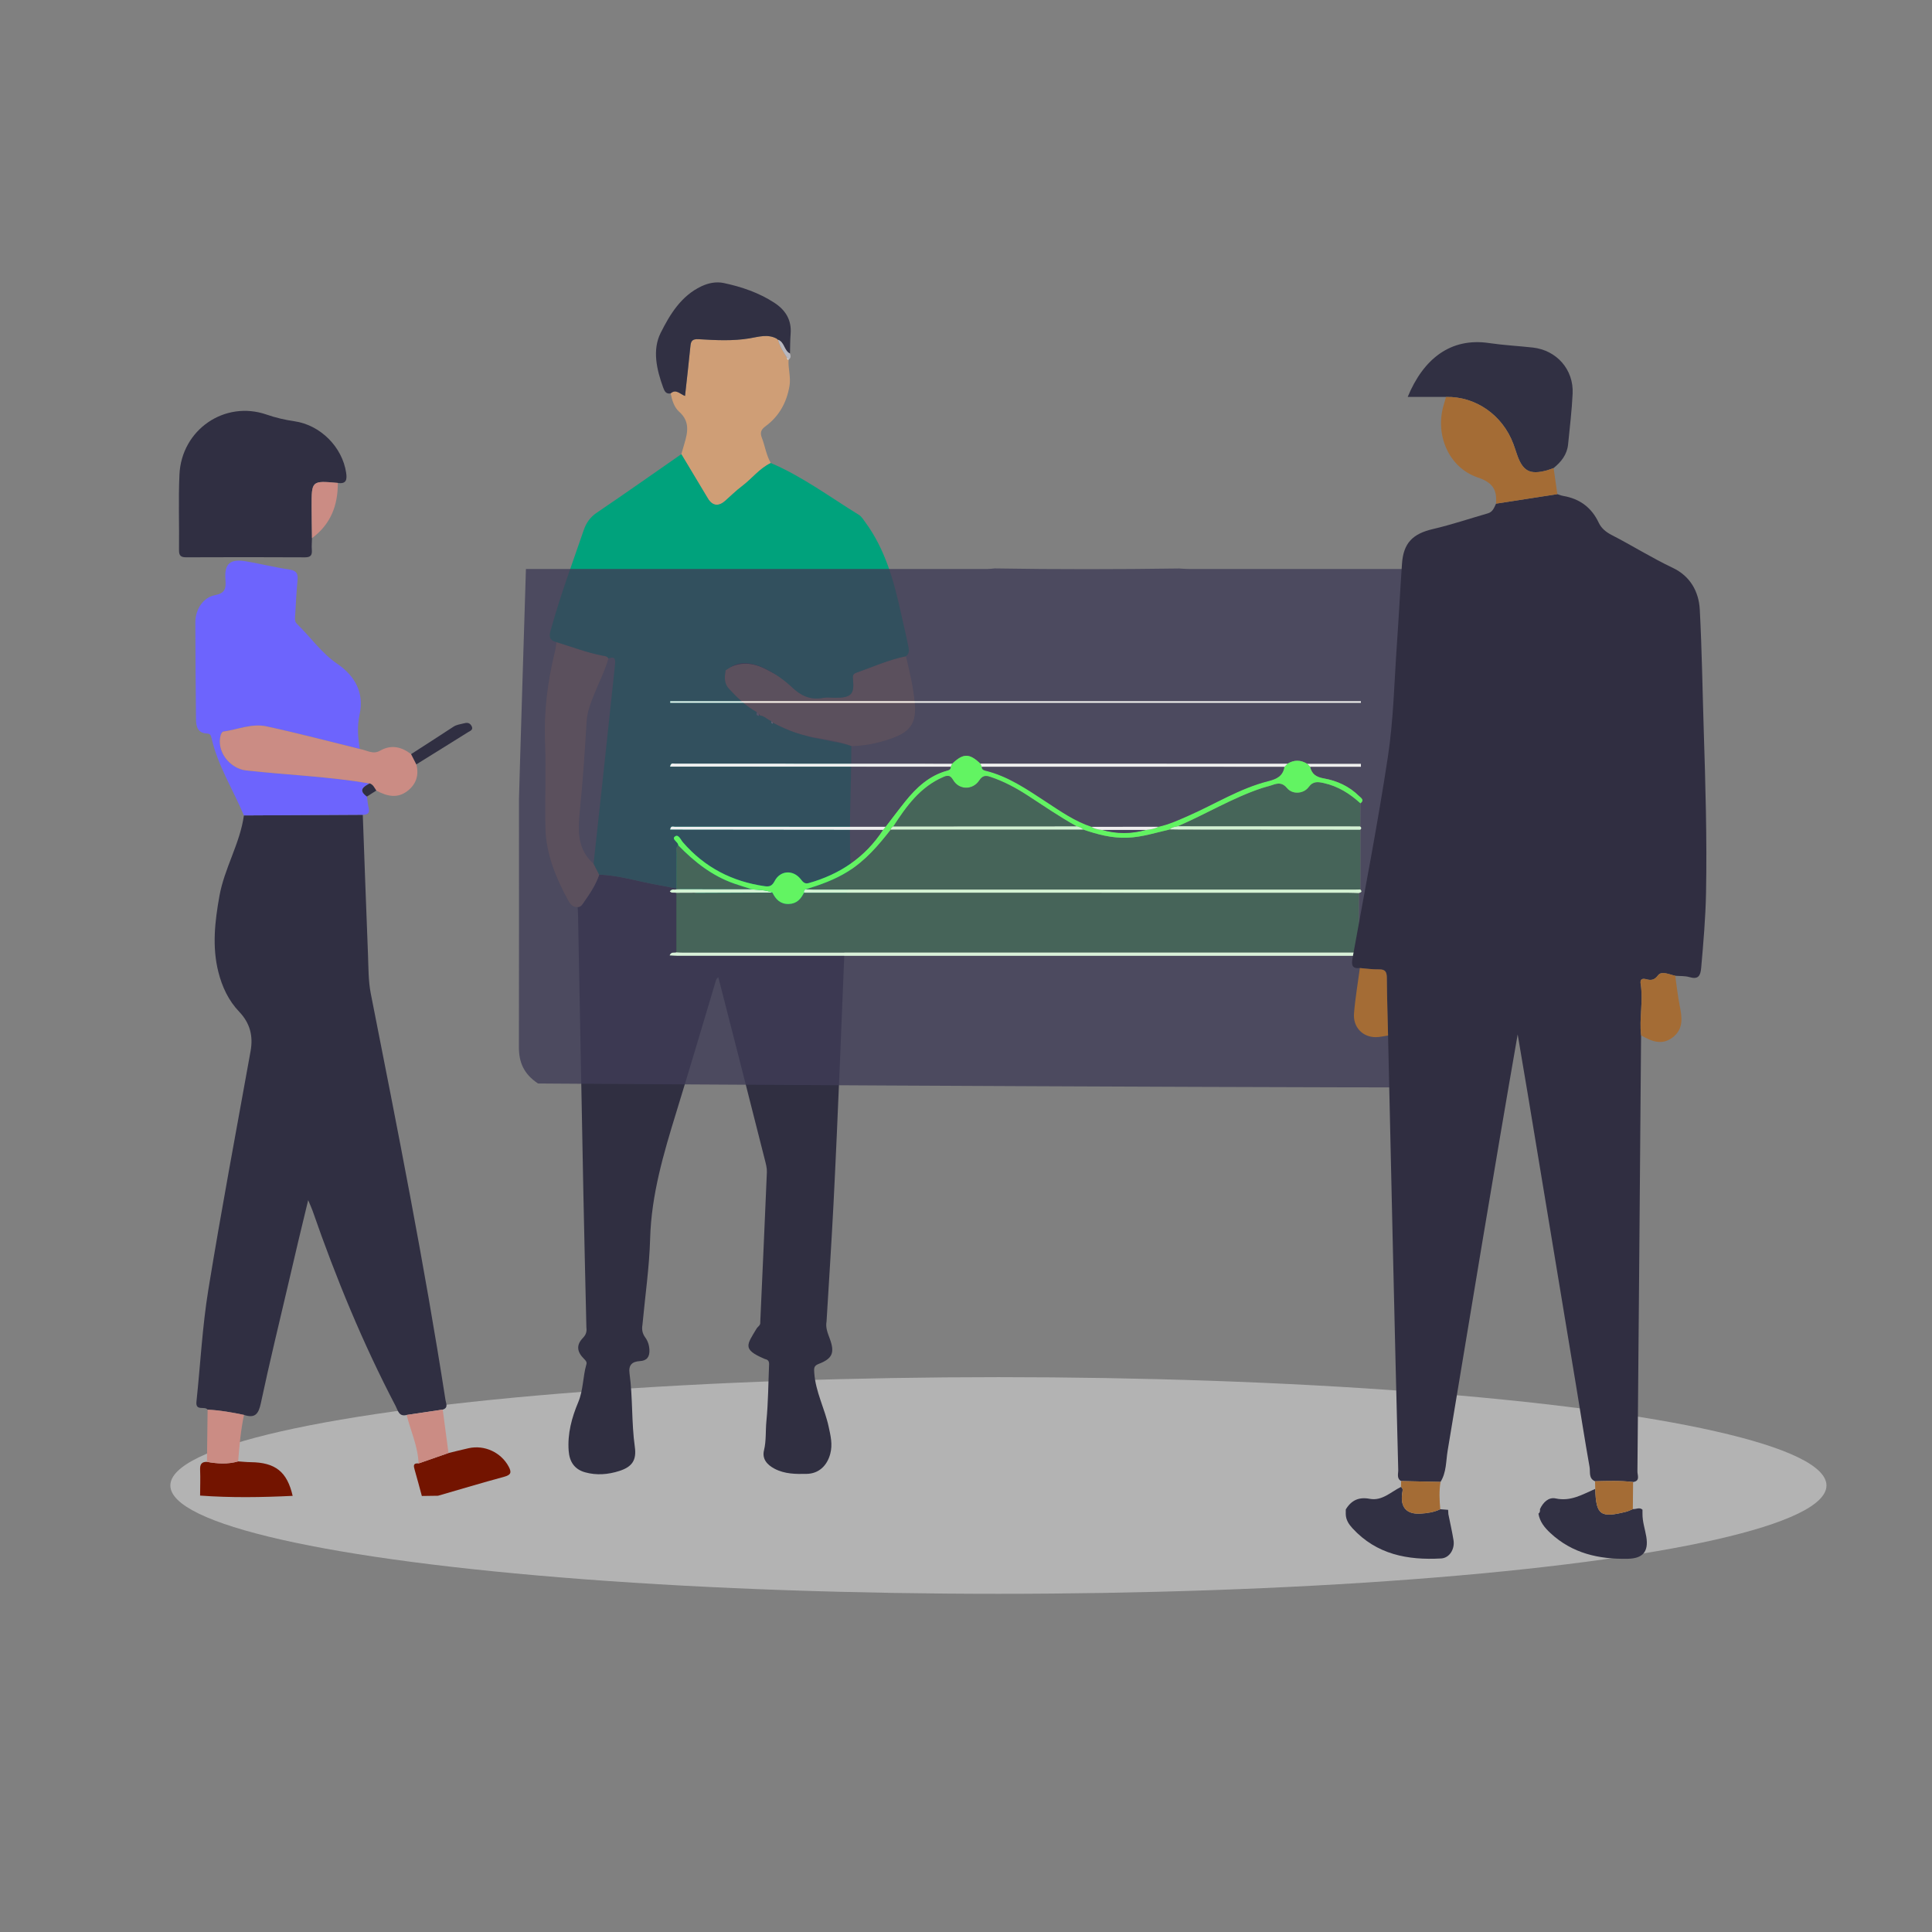 <?xml version="1.0" encoding="utf-8"?>
<!-- Generator: Adobe Illustrator 16.0.0, SVG Export Plug-In . SVG Version: 6.00 Build 0)  -->
<!DOCTYPE svg PUBLIC "-//W3C//DTD SVG 1.1//EN" "http://www.w3.org/Graphics/SVG/1.1/DTD/svg11.dtd">
<svg version="1.1" id="Layer_1" xmlns="http://www.w3.org/2000/svg" xmlns:xlink="http://www.w3.org/1999/xlink" x="0px" y="0px"
	 width="1080px" height="1080px" viewBox="0 0 1080 1080" enable-background="new 0 0 1080 1080" xml:space="preserve">
<rect x="0" y="0" width="1080" height="1080" fill="#808080" stroke="none"/>
<ellipse fill-rule="evenodd" clip-rule="evenodd" fill="#B3B3B3" cx="558.117" cy="830.391" rx="462.888" ry="60.556"/>
<g>
	<path fill-rule="evenodd" clip-rule="evenodd" fill="#302F41" d="M359.133,740.57c-0.442,2.553-0.084,4.805,1.538,7.034
		c1.439,1.979,2.235,4.31,2.359,6.959c0.186,3.96-1.442,6.076-5.265,6.298c-4.519,0.262-6.497,2.24-5.854,6.919
		c1.872,13.612,1.041,27.424,2.961,41.044c1.042,7.388-1.477,11.161-8.688,13.463c-6.287,2.006-12.702,2.533-19.086,0.752
		c-6.004-1.674-8.767-5.933-9.217-12.078c-0.7-9.562,1.737-18.518,5.341-27.08c2.899-6.892,2.557-14.283,4.581-21.249
		c0.355-1.224-0.355-2.059-1.279-2.969c-4.088-4.03-4.493-7.816-0.621-11.814c1.952-2.016,2.16-3.877,1.881-6.223
		c-0.565-24.954-1.188-49.908-1.682-74.864c-1.023-51.746-1.976-103.493-2.966-155.24c-0.028-1.496-0.15-2.988-0.229-4.484
		c2.007-0.028,2.707-1.654,3.645-2.986c3.337-4.738,6.524-9.56,8.399-15.11c11.004,0.318,21.471,3.731,32.203,5.614
		c21.641,3.796,42.634,10.65,64.705,12.641c14.896,1.344,28.641-0.416,41.476-8.191c-1.271,31.734-2.494,63.47-3.83,95.2
		c-1.106,26.252-2.225,52.505-3.567,78.746c-1.123,21.92-2.581,43.822-3.891,65.733c-0.646,3.442,0.626,6.468,1.792,9.618
		c2.921,7.889,1.504,11.188-6.25,14.156c-2.802,1.072-2.568,2.649-2.408,5.003c0.72,10.591,5.87,19.958,8.054,30.118
		c1.064,4.95,2.293,9.827,0.875,15.144c-1.764,6.606-6.383,11.049-13.182,11.182c-6.152,0.121-12.22,0.127-17.952-2.888
		c-4.335-2.281-7.038-5.586-5.893-10.303c1.317-5.427,0.809-10.89,1.34-16.305c1.033-10.537,1.052-21.175,1.505-31.77
		c0.067-1.553-0.526-2.545-2.107-2.868c-0.32-0.064-0.617-0.244-0.923-0.376c-12.06-5.199-9.292-7.738-3.991-16.66
		c0.712-1.197,2.32-1.862,2.079-3.638c1.255-27.961,2.546-55.923,3.706-83.888c0.094-2.264-0.562-4.601-1.126-6.839
		c-4.873-19.346-9.794-38.677-14.723-58.008c-3.731-14.637-7.491-29.266-11.284-44.074c-1.366,0.936-1.41,1.976-1.694,2.923
		c-7.253,24.196-14.391,48.43-21.82,72.573c-7.096,23.061-13.925,46.045-14.612,70.535
		C362.979,708.432,360.631,724.489,359.133,740.57z"/>
	<path fill-rule="evenodd" clip-rule="evenodd" fill="#CF9E76" d="M430.896,258.827c-6.406,3.068-10.641,8.848-16.189,13.002
		c-3.31,2.479-6.251,5.45-9.374,8.181c-3.731,3.263-7.105,2.792-9.641-1.408c-4.967-8.229-9.889-16.484-14.83-24.729
		c0.555-1.905,1.098-3.813,1.667-5.714c1.932-6.456,3.246-12.571-2.89-18.012c-2.773-2.46-3.976-6.432-4.736-10.233
		c2.973-2.673,5.247,0.407,8.03,1.423c1.04-9.49,2.101-18.53,2.984-27.587c0.304-3.115,0.934-4.359,4.791-4.127
		c9.418,0.566,18.898,1.084,28.333-0.492c5-0.834,10.104-2.539,15.104,0.167c0.281,0.239,0.563,0.479,0.844,0.718l-0.066-0.096
		c0.902,3.728,3.065,6.832,4.981,10.058c0.148,0.538,0.096,1.266,1.015,1.075l-0.09,0.003c-0.361,4.933,1.366,9.701,0.487,14.783
		c-1.613,9.336-5.873,16.917-13.403,22.458c-2.672,1.965-3.102,3.673-1.997,6.539C427.699,249.451,428.324,254.484,430.896,258.827z
		"/>
	<path fill-rule="evenodd" clip-rule="evenodd" fill="#CF9E76" d="M331.825,482.84c1.042,2.034,2.083,4.068,3.125,6.102
		c-1.875,5.55-5.062,10.372-8.399,15.11c-0.938,1.332-1.638,2.958-3.645,2.986c-2.853,0.235-4.257-1.806-5.354-3.818
		c-6.892-12.657-12.334-25.884-12.664-40.505c-0.361-15.986,0.404-32.007-0.213-47.977c-0.67-17.313,1.48-34.166,5.618-50.877
		c0.396-1.601,0.527-3.269,0.781-4.905c8.517,2.571,16.837,5.799,25.61,7.521c1.188,0.233,2.722,0.215,3.434,1.646
		c-1.943,6.881-5.255,13.216-7.887,19.821c-1.96,4.919-3.952,9.72-4.284,15.211c-1.011,16.729-2.121,33.464-3.813,50.133
		C323.021,464.279,322.593,474.713,331.825,482.84z"/>
	<path fill-rule="evenodd" clip-rule="evenodd" fill="#CF9E76" d="M476.113,417.095c-6.916-2.746-14.305-3.644-21.52-4.952
		c-8.088-1.466-15.448-4.381-22.593-8.172c-0.273-0.294-0.547-0.589-0.82-0.884c-2.259-0.712-3.796-2.886-6.294-3.116
		c-0.23-0.268-0.461-0.534-0.691-0.8c-0.382-0.369-0.765-0.737-1.146-1.106c-6.064-3.3-10.923-8.037-15.557-13.045
		c-2.943-3.18-2.419-6.926-1.792-10.695c7.535-4.659,15.1-4.09,22.677-0.122c3.084,1.615,6.156,3.254,9.234,4.882
		c0.016,0.89,0.732,0.917,1.335,1.084c5.596,6.405,11.628,11.759,21.161,9.953c2.248-0.426,4.646-0.061,6.974-0.063
		c8.618-0.009,10.594-1.979,9.749-10.154c-0.192-1.865-0.249-3.111,1.803-3.833c9.216-3.247,18.159-7.31,27.811-9.243
		c2.036,8.735,4.16,17.438,4.947,26.423c0.887,10.123-2.039,15.326-11.482,18.959C492.266,415.152,484.333,416.876,476.113,417.095z
		"/>
	<path fill-rule="evenodd" clip-rule="evenodd" fill="#313043" d="M434.147,189.295c-5-2.706-10.104-1.001-15.104-0.167
		c-9.435,1.576-18.916,1.059-28.333,0.492c-3.856-0.231-4.487,1.013-4.791,4.127c-0.883,9.058-1.944,18.098-2.984,27.587
		c-2.784-1.016-5.057-4.096-8.03-1.423c-2.653,0.522-3.484-1.352-4.184-3.269c-3.675-10.075-6.167-21.059-1.398-30.576
		c5.117-10.211,11.399-20.643,22.705-25.999c4-1.896,8.327-2.759,12.626-1.842c9.935,2.121,19.488,5.364,28.111,10.952
		c6.371,4.128,9.826,9.68,9.197,17.506c-0.292,3.639-0.246,7.305-0.352,10.958c-3.352-1.603-3.029-6.386-6.685-7.726l0.066,0.096
		C434.709,189.774,434.428,189.535,434.147,189.295z"/>
	<path fill-rule="evenodd" clip-rule="evenodd" fill="#B8B7BF" d="M434.924,189.917c3.656,1.34,3.333,6.123,6.685,7.726
		c0.478,1.306,0.592,2.527-0.779,3.411l0.09-0.003c-0.339-0.358-0.677-0.717-1.015-1.075
		C437.989,196.75,435.827,193.646,434.924,189.917z"/>
	<path fill-rule="evenodd" clip-rule="evenodd" fill="#3F3D56" d="M437.61,379.085c-3.078-1.628-6.149-3.267-9.234-4.882
		c-7.577-3.968-15.142-4.537-22.677,0.122c-4.515-2.868-9.147-5.569-13.487-8.678c-1.931-1.384-3.951-3.043-4.645-5.613
		c-3.12-8.875-2.799-17.807-0.436-26.772c9.878-0.387,19.689,0.633,28.891,4.079c17.229,6.45,34.398,5.95,51.772,1.202
		c2.479,6.132,0.352,12.308,0.183,18.465l0.013-0.022c-1.32,0.67-1.295,1.806-1.044,3.021l0.023-0.028
		c-0.793-0.089-0.986,0.392-0.995,1.046l0.018-0.022c-1.043,0.306-1.365,0.987-1.046,2.004l0.021-0.028
		c-0.748-0.059-1.082,0.295-1.029,1.033l0.026-0.021c-1.009-0.299-1.678,0.049-2.004,1.051c0,0,0.034-0.022,0.034-0.021
		c-1.295-0.061-1.766,0.641-1.698,1.839c-3.967,0.448-5.866,4.429-9.448,5.531c-1.36-0.152-2.435,0.199-2.887,1.645l0.023-0.02
		c-0.664,0.002-1.11,0.231-1.045,0.998l0.027-0.022c-1.812-0.257-3.229,0.265-4.005,2.042l0.021-0.017
		c-0.668-0.005-1.13,0.207-1.051,0.993l0.034-0.026c-0.935-0.164-1.815-0.219-2.028,1.034c0,0,0.029-0.017,0.029-0.018
		C439.184,379.027,438.397,379.056,437.61,379.085z M404.544,349.528c-0.291-1.453-1.015-2.494-2.64-2.417
		c-1.406,0.066-2.063,1.019-2.084,2.327c-0.02,1.299,0.591,2.282,1.99,2.411C403.444,351.999,404.193,350.974,404.544,349.528z"/>
	<path fill-rule="evenodd" clip-rule="evenodd" fill="#B8B7BF" d="M387.133,333.262c-2.363,8.966-2.684,17.897,0.436,26.772
		c-3.627-2.806-3.515-7.054-3.612-10.864c-0.417-16.216,5.699-30.728,12.463-45.008
		C393.354,313.865,389.114,323.207,387.133,333.262z"/>
	<path fill-rule="evenodd" clip-rule="evenodd" fill="#B8B7BF" d="M431.763,436.876c0.059,8.818,0.329,17.643,0.082,26.453
		c-0.114,4.064,0.984,5.554,5.214,5.548c7.137-0.01,14.26,0.825,20.987,3.448c2.155,0.839,5.009,1.857,2.144,6.202
		c0.063-3.872-2.028-4.87-4.51-5.568c-6.766-1.903-13.68-2.869-20.674-2.849c-3.588,0.01-4.932-0.8-4.699-4.785
		c0.555-9.458,0.521-18.95,0.727-28.427C431.276,436.892,431.52,436.884,431.763,436.876z"/>
	<path fill-rule="evenodd" clip-rule="evenodd" fill="#B8B7BF" d="M423.049,398.065c0.382,0.369,0.765,0.737,1.146,1.106
		c-0.042,0.28,0,0.547,0.125,0.802c-0.063,20.823-0.074,41.646-0.214,62.469c-0.056,8.479,1.595,7.331-7.768,7.641
		c-0.96,0.032-1.922,0.004-3.489,0.004c1.249-1.52,2.376-1.23,3.348-1.277c6.638-0.317,6.622-0.307,6.642-6.776
		C422.902,440.711,422.979,419.388,423.049,398.065z"/>
	<path fill-rule="evenodd" clip-rule="evenodd" fill="#B8B7BF" d="M467.979,357.008c0.169-6.157,2.296-12.333-0.183-18.465
		c-0.704-9.966-5.078-18.951-7.564-28.462c4.273,7.821,6.784,16.244,8.744,24.865c1.3,5.715,1.395,11.508,0.926,17.3
		C469.766,353.911,469.826,355.916,467.979,357.008z"/>
	<path fill-rule="evenodd" clip-rule="evenodd" fill="#B8B7BF" d="M418.017,482.763c-8.209,0.632-16.047-0.688-23.415-4.465
		c0.189-0.2,0.38-0.397,0.575-0.594c7.326,2.793,15.2,2.729,22.747,4.366C417.996,482.295,418.027,482.525,418.017,482.763z"/>
	<path fill-rule="evenodd" clip-rule="evenodd" fill="#B8B7BF" d="M435.935,482.063c7.478-1.765,15.354-1.208,22.708-3.766
		c-7.175,3.612-14.87,4.624-22.796,4.481C435.858,482.537,435.887,482.298,435.935,482.063z"/>
	<path fill-rule="evenodd" clip-rule="evenodd" fill="#B8B7BF" d="M413.016,297.017c8.146,0.883,16.304,1.305,24.504,0.64
		c-8.216,1.671-16.434,2.223-24.683,0.316C412.87,297.648,412.929,297.33,413.016,297.017z"/>
	<path fill-rule="evenodd" clip-rule="evenodd" fill="#FAFAFA" d="M431.763,436.876c-0.243,0.008-0.486,0.016-0.729,0.022
		c0.049-11.27,0.099-22.541,0.147-33.811c0.273,0.295,0.547,0.59,0.82,0.884C431.922,414.94,431.843,425.908,431.763,436.876z"/>
	<path fill-rule="evenodd" clip-rule="evenodd" fill="#B8B7BF" d="M405.818,296.78c-6.008-2.409-5.886,3.656-8.424,6.381
		c0.59-7.73,2.781-9.488,8.603-7.188C405.864,296.227,405.804,296.495,405.818,296.78z"/>
	<path fill-rule="evenodd" clip-rule="evenodd" fill="#5AE559" d="M411.651,326.455c-0.287,1.449-1.04,2.452-2.621,2.445
		c-1.365-0.005-2.125-0.821-2.213-2.159c-0.101-1.523,0.52-2.619,2.171-2.683C410.57,323.997,411.337,325.012,411.651,326.455z"/>
	<path fill-rule="evenodd" clip-rule="evenodd" fill="#B8B7BF" d="M453.782,295.858c-4.124,0.689-8.247,1.379-12.37,2.069
		c-0.057-0.435-0.113-0.871-0.17-1.306c4.138-0.596,8.163-2.067,12.384-2.022C453.678,295.019,453.729,295.438,453.782,295.858z"/>
	<path fill-rule="evenodd" clip-rule="evenodd" fill="#FAFAFA" d="M435.935,482.063c-0.048,0.235-0.077,0.475-0.088,0.715
		c-5.944-0.005-11.887-0.01-17.831-0.015c0.011-0.237-0.021-0.468-0.094-0.693C423.927,482.066,429.931,482.064,435.935,482.063z"/>
	<path fill-rule="evenodd" clip-rule="evenodd" fill="#B8B7BF" d="M404.678,471.191c-3.147,0.9-6.294,1.801-9.441,2.703
		C397.692,471.119,400.992,470.712,404.678,471.191z"/>
	<path fill-rule="evenodd" clip-rule="evenodd" fill="#B8B7BF" d="M456.294,301.188c1.615,2.396,3.512,4.64,3.526,8.464
		C457.662,306.671,456.587,304.07,456.294,301.188z"/>
	<path fill-rule="evenodd" clip-rule="evenodd" fill="#3F3D56" d="M405.818,296.78c-0.014-0.285,0.046-0.554,0.179-0.808
		c2.383,0.051,4.836-0.358,7.02,1.044c-0.087,0.313-0.146,0.632-0.179,0.956C410.501,297.553,407.849,298.997,405.818,296.78z"/>
	<path fill-rule="evenodd" clip-rule="evenodd" fill="#B8B7BF" d="M442.963,377.031c0.776-1.777,2.193-2.298,4.005-2.042
		C445.984,376.359,444.792,377.317,442.963,377.031z"/>
	<path fill-rule="evenodd" clip-rule="evenodd" fill="#3F3D56" d="M413.557,332.541c1.117-0.633,2.471-1.552,3.035-0.54
		c0.769,1.379-0.503,1.42-1.547,1.082C414.604,332.939,414.173,332.767,413.557,332.541z"/>
	<path fill-rule="evenodd" clip-rule="evenodd" fill="#3F3D56" d="M438.973,312.398c1.844-0.361,3.002-1.386,3.553-0.484
		c0.8,1.309-0.186,1.59-1.366,1.202C440.716,312.97,440.271,312.824,438.973,312.398z"/>
	<path fill-rule="evenodd" clip-rule="evenodd" fill="#B8B7BF" d="M447.963,374.033c0.452-1.445,1.527-1.797,2.887-1.645
		C450.311,373.684,449.495,374.487,447.963,374.033z"/>
	<path fill-rule="evenodd" clip-rule="evenodd" fill="#B8B7BF" d="M393.43,477.479c-0.988-0.853-1.209-1.833-0.416-2.917
		c0.152-0.209,0.512-0.266,0.777-0.393c0.1,0.877,0.2,1.753,0.3,2.63C393.857,477.012,393.637,477.238,393.43,477.479z"/>
	<path fill-rule="evenodd" clip-rule="evenodd" fill="#B8B7BF" d="M460.298,366.857c-0.067-1.198,0.403-1.899,1.698-1.839
		C462.363,366.493,461.084,366.447,460.298,366.857z"/>
	<path fill-rule="evenodd" clip-rule="evenodd" fill="#B8B7BF" d="M466.947,360.006c-0.251-1.215-0.276-2.351,1.044-3.021
		C468.397,358.253,468.163,359.299,466.947,360.006z"/>
	<path fill-rule="evenodd" clip-rule="evenodd" fill="#B8B7BF" d="M437.61,379.085c0.787-0.029,1.573-0.059,2.359-0.088
		c-0.341,0.39-0.682,0.781-1.023,1.172C438.343,380.003,437.626,379.976,437.61,379.085z"/>
	<path fill-rule="evenodd" clip-rule="evenodd" fill="#434159" d="M411.213,470.312c-0.011,0.105,0.017,0.262-0.041,0.305
		c-0.092,0.068-0.24,0.063-0.364,0.088c0.018-0.176,0.035-0.351,0.052-0.525C410.978,470.223,411.095,470.268,411.213,470.312z"/>
	<path fill-rule="evenodd" clip-rule="evenodd" fill="#B8B7BF" d="M439.94,379.015c0.213-1.253,1.093-1.198,2.028-1.034
		C441.58,378.89,440.874,379.176,439.94,379.015z"/>
	<path fill-rule="evenodd" clip-rule="evenodd" fill="#B8B7BF" d="M464.947,363.005c-0.319-1.017,0.003-1.698,1.046-2.004
		C466.355,362.041,465.916,362.661,464.947,363.005z"/>
	<path fill-rule="evenodd" clip-rule="evenodd" fill="#B8B7BF" d="M461.962,365.04c0.326-1.002,0.995-1.35,2.004-1.051
		C463.612,364.939,463.076,365.54,461.962,365.04z"/>
	<path fill-rule="evenodd" clip-rule="evenodd" fill="#B8B7BF" d="M455.716,299.339c-0.102,0.194-0.206,0.396-0.312,0.6
		c-0.096-0.104-0.286-0.228-0.27-0.31c0.044-0.217,0.177-0.417,0.274-0.623C455.505,299.11,455.601,299.214,455.716,299.339z"/>
	<path fill-rule="evenodd" clip-rule="evenodd" fill="#B8B7BF" d="M446.941,375.012c-0.065-0.767,0.381-0.996,1.045-0.998
		C448.147,374.879,447.598,375.001,446.941,375.012z"/>
	<path fill-rule="evenodd" clip-rule="evenodd" fill="#B8B7BF" d="M454.507,297.798c-0.161-0.101-0.35-0.218-0.537-0.335
		c0.1-0.104,0.228-0.308,0.295-0.289c0.207,0.057,0.392,0.198,0.585,0.308C454.744,297.579,454.639,297.676,454.507,297.798z"/>
	<path fill-rule="evenodd" clip-rule="evenodd" fill="#B8B7BF" d="M441.934,378.007c-0.079-0.786,0.383-0.998,1.051-0.993
		C443.14,377.88,442.579,377.988,441.934,378.007z"/>
	<path fill-rule="evenodd" clip-rule="evenodd" fill="#434159" d="M424.319,399.974c-0.125-0.255-0.167-0.522-0.125-0.802
		c0.231,0.267,0.462,0.533,0.692,0.8c-0.001,0-0.284,0.002-0.284,0.002H424.319z"/>
	<path fill-rule="evenodd" clip-rule="evenodd" fill="#B8B7BF" d="M463.939,364.01c-0.053-0.738,0.281-1.091,1.029-1.033
		C464.93,363.624,464.586,363.968,463.939,364.01z"/>
	<path fill-rule="evenodd" clip-rule="evenodd" fill="#B8B7BF" d="M465.976,361.024c0.009-0.655,0.202-1.135,0.995-1.046
		C466.961,360.631,466.844,361.186,465.976,361.024z"/>
	<path fill-rule="evenodd" clip-rule="evenodd" fill="#B8B7BF" d="M394.602,478.297c-0.39-0.275-0.779-0.551-1.17-0.823
		c0.206-0.236,0.426-0.463,0.66-0.676c0.362,0.302,0.724,0.604,1.085,0.906C394.982,477.9,394.791,478.097,394.602,478.297z"/>
	<path fill-rule="evenodd" clip-rule="evenodd" fill="#B8B7BF" d="M434.147,189.295c0.281,0.239,0.563,0.479,0.844,0.718
		C434.709,189.774,434.428,189.535,434.147,189.295z"/>
	<path fill-rule="evenodd" clip-rule="evenodd" fill="#FEFEFE" d="M439.905,199.976c0.338,0.358,0.676,0.717,1.015,1.075
		C440.001,201.241,440.054,200.514,439.905,199.976z"/>
	<path fill-rule="evenodd" clip-rule="evenodd" fill="#FAFAFA" d="M404.544,349.528c-0.352,1.445-1.101,2.471-2.734,2.32
		c-1.399-0.129-2.01-1.112-1.99-2.411c0.021-1.308,0.678-2.26,2.084-2.327C403.53,347.035,404.253,348.075,404.544,349.528z"/>
	<path fill="#00A27C" d="M507.561,360.409c-1.122-5.694-2.526-11.331-3.771-17.001c-4-18.225-8.79-36.14-20.099-51.506
		c-1.07-1.454-2.074-3.182-3.54-4.083c-16.232-9.977-31.582-21.464-49.255-28.991c-6.406,3.068-10.641,8.848-16.189,13.002
		c-3.31,2.479-6.251,5.45-9.374,8.181c-3.731,3.263-7.105,2.792-9.641-1.408c-4.967-8.229-9.889-16.484-14.83-24.729
		c-15.679,10.898-31.277,21.918-47.097,32.609c-3.81,2.574-6.037,5.684-7.488,9.926c-6.171,18.043-12.849,35.918-17.967,54.307
		c-0.899,3.231-2.57,6.983,2.764,8.242c8.517,2.57,16.837,5.798,25.61,7.52c1.188,0.233,2.722,0.215,3.436,1.645
		c3.393-1.398,4.038,0.141,3.703,3.225c-2.102,19.324-4.109,38.657-6.184,57.983c-1.915,17.839-3.875,35.675-5.815,53.512
		c1.042,2.034,2.083,4.068,3.125,6.102c11.004,0.318,21.471,3.731,32.203,5.614c21.641,3.796,42.634,10.65,64.705,12.641
		c14.896,1.344,28.641-0.416,41.476-8.191c0.703-2.144,3.06-3.361,2.818-6.137c-2.189-25.252-0.196-50.515-0.284-75.773
		c-2.811-1.115-5.867-1.678-8.867-2.334v0.129c0.163,0.038,0.327,0.072,0.489,0.11c0.001,0-0.489,0-0.489,0v-0.11
		c-4.113-0.95-8.287-1.759-12.406-2.506c-0.731-0.133-1.451-0.41-2.17-0.566c-2.819-0.688-5.441-1.498-7.917-2.285
		c-4.299-1.484-8.44-3.375-12.505-5.531c-0.001,0.203-0.003,0.392-0.004,0.596c-0.278-0.132-0.549-0.273-0.821-0.406
		c0.002-0.366,0.003-0.735,0.005-1.101c-2.259-0.712-3.796-2.875-6.295-3.105L424.603,400H424c0,0,0,0.259,0,0.401
		c0-0.273-0.703-0.544-1.115-0.815c0.001-0.507,0.083-1.014,0.084-1.521c-6.064-3.3-10.883-8.037-15.517-13.045
		c-1.246-1.346-1.867-2.794-2.121-4.302c-0.327-1.935-0.049-3.969,0.285-6.016c0.88-0.573,1.841-1.195,2.911-1.882
		c13.527-8.68,34.484,11.613,34.484,11.613h0c4.566,4.261,9.806,7.071,17.095,5.69c2.248-0.426,4.646-0.061,6.974-0.063
		c8.618-0.009,10.594-1.979,9.749-10.154c-0.192-1.865-0.249-3.111,1.803-3.833c9.216-3.247,18.159-7.31,27.811-9.243
		C508.821,365.048,507.989,362.581,507.561,360.409z"/>
</g>
<path fill-rule="evenodd" clip-rule="evenodd" fill="#466559" d="M658.281,461.905c15.83-6.809,30.646-15.855,47.071-21.347
	c1.938-0.648,3.958-1.053,5.881-1.735c3.159-1.12,5.623-1.453,8.286,1.774c2.979,3.609,9.197,3.231,12.036-0.645
	c2.511-3.432,5.306-2.896,8.445-2.209c7.945,1.733,14.566,5.899,20.486,11.316c-0.019,4.304-0.037,8.607-0.056,12.912
	C726.382,461.95,692.332,461.928,658.281,461.905z"/>
<path fill-rule="evenodd" clip-rule="evenodd" fill="#466559" d="M379.167,472.554c8.99,9.232,18.923,17.096,31.281,21.392
	c3.296,1.146,6.643,2.145,9.966,3.212c-14.111-0.014-28.221-0.026-42.331-0.04c0.003-6.713-0.031-13.426,0.036-20.138
	C378.133,475.465,377.483,473.707,379.167,472.554z"/>
<path fill-rule="evenodd" clip-rule="evenodd" fill="#EFEFEF" d="M532.329,426.893c-0.28,0.583-0.559,1.164-0.836,1.747
	c-50.612-0.024-101.224-0.048-151.836-0.072c-1.676,0-3.352,0-5.105,0c0.267-2.276,1.576-1.731,2.42-1.731
	C428.757,426.834,480.542,426.865,532.329,426.893z"/>
<path fill-rule="evenodd" clip-rule="evenodd" fill="#EFEFEF" d="M495.157,462.132c-0.488,0.597-0.975,1.194-1.461,1.792
	c-37.97-0.039-75.941-0.079-113.913-0.117c-1.713-0.001-3.426,0-5.212,0c0.23-2.46,1.776-1.723,2.709-1.723
	C416.572,462.069,455.864,462.104,495.157,462.132z"/>
<path fill-rule="evenodd" clip-rule="evenodd" fill="#D3F2D3" d="M658.281,461.905c34.051,0.022,68.101,0.045,102.15,0.066
	c0.745,0.636,0.744,1.272,0,1.909c-33.511-0.024-67.021-0.047-100.531-0.077c-2.048-0.003-4.096-0.059-6.146-0.09
	C654.982,462.408,656.629,462.146,658.281,461.905z"/>
<path fill-rule="evenodd" clip-rule="evenodd" fill="#D3F2D3" d="M378.082,497.118c14.11,0.014,28.22,0.026,42.331,0.04
	c3.839,0.375,7.754,0.279,11.401,1.837c-17.911,0.072-35.822,0.145-53.732,0.217c-1.152-0.347-2.532,0.267-3.701-0.812
	C375.236,496.54,376.934,497.592,378.082,497.118z"/>
<path fill-rule="evenodd" clip-rule="evenodd" fill="#EFEFEF" d="M732.356,428.683c-0.568-0.583-1.138-1.166-1.706-1.749
	c10.039,0,20.079,0,30.119,0c-0.001,0.583-0.001,1.166-0.001,1.749C751.299,428.683,741.827,428.683,732.356,428.683z"/>
<g>
	<path opacity="0.8" fill-rule="evenodd" clip-rule="evenodd" fill="#3F3D56" d="M659.186,317.789
		c1.751,0.095,3.502,0.272,5.252,0.273c53.297,0.015,106.593,0.006,159.89,0.017c10.935,0.003,18.33,5.182,21.023,14.508
		c0.503,1.741,0.536,3.466,0.537,5.223c0.002,83.396,0.007,166.791-0.003,250.186c-0.002,10.445-7.14,18.423-17.562,19.622
		c-2.179,0.25-4.392,0.297-6.59,0.297c-169.14,0.013-530.945-2.244-520.981-2.244c-8.109-5.377-10.695-12.052-10.678-20.283
		c0.097-46.246,0.05-92.491,0.039-138.736c0-3.08,3.887-128.592,3.887-128.592s183.919,0.012,258.064,0.001
		c1.308,0,2.614-0.197,3.922-0.303C590.386,318.33,624.785,318.271,659.186,317.789z M378.082,497.118
		c-1.148,0.475-2.846-0.578-3.701,1.283c1.169,1.078,2.549,0.464,3.701,0.812c-0.001,11.049-0.002,22.099-0.003,33.148
		c-1.133,0.46-2.884-0.538-3.756,1.724c1.606,0.083,2.866,0.205,4.125,0.205c126.046,0.007,252.091,0.004,378.136-0.001
		c1.171,0,2.521,0.322,3.474-0.145c1.724-0.842,0.594-1.417-0.491-1.776c0.005-11.05,0.011-22.1,0.016-33.15
		c1.087-0.332,2.159-0.67,0.835-2.007c0.006-11.11,0.011-22.22,0.017-33.329c0.743-0.637,0.744-1.273-0.002-1.909
		c0.02-4.305,0.038-8.607,0.057-12.912c2.444-1.903,0.264-3.022-0.826-4.102c-5.445-5.385-12.235-8.502-19.577-9.797
		c-4.284-0.756-6.781-2.36-7.728-6.479c9.471,0,18.942,0,28.412,0c0-0.583,0-1.166,0.001-1.749c-10.04,0-20.08,0-30.119,0
		c-3.641-2.222-7.28-2.242-10.92-0.001c-57.232-0.012-114.466-0.024-171.698-0.036c-6.135-5.865-9.56-5.865-15.704-0.003
		c-51.786-0.028-103.572-0.059-155.357-0.057c-0.844,0-2.153-0.545-2.42,1.731c1.753,0,3.429,0,5.105,0
		c50.612,0.024,101.224,0.048,151.837,0.072c0.147,1.603-1.103,1.94-2.195,2.247c-9.888,2.773-16.985,9.349-23.2,17.072
		c-3.74,4.65-7.301,9.445-10.942,14.174c-39.292-0.028-78.584-0.063-117.876-0.048c-0.934,0-2.479-0.737-2.709,1.723
		c1.786,0,3.499-0.001,5.212,0c37.971,0.039,75.943,0.078,113.915,0.117c-10.01,15.311-24.15,24.824-41.605,29.736
		c-2.368,0.666-3.286-0.695-4.551-2.265c-4.289-5.324-11.389-4.865-14.534,1.169c-1.365,2.619-2.806,3.217-5.427,2.85
		c-18.313-2.567-33.681-10.537-45.849-24.581c-1.226-1.415-2.46-4.699-4.409-3.249c-2.113,1.573,1.828,2.99,1.844,4.971
		c-1.683,1.153-1.033,2.911-1.048,4.425C378.051,483.691,378.085,490.404,378.082,497.118z M374.66,391.988c0,0.293,0,0.587,0,0.88
		c128.697,0,257.392,0,386.088,0c0-0.293,0-0.587,0.001-0.88C632.053,391.988,503.356,391.988,374.66,391.988z"/>
	<path fill-rule="evenodd" clip-rule="evenodd" fill="#466459" d="M759.581,499.217c-0.005,11.05-0.011,22.1-0.016,33.15
		c-1.316,0.055-2.633,0.158-3.949,0.158c-124.53,0.008-249.06,0.008-373.59,0c-1.316,0-2.631-0.107-3.948-0.165
		c0.001-11.05,0.002-22.099,0.003-33.148c17.911-0.072,35.822-0.145,53.732-0.217c1.839,3.776,4.377,6.432,9.028,6.344
		c4.454-0.084,6.829-2.729,8.592-6.33c101.48,0.012,202.959,0.023,304.44,0.043C755.776,499.053,757.679,499.159,759.581,499.217z"
		/>
	<path fill-rule="evenodd" clip-rule="evenodd" fill="#466459" d="M760.432,463.88c-0.005,11.109-0.01,22.219-0.016,33.329
		c-0.877,0.025-1.756,0.071-2.635,0.071c-101.175,0.003-202.35,0.003-303.523-0.003c-1.318,0-2.636-0.075-3.955-0.114
		c8.231-2.506,16.268-5.367,23.663-9.975c9.76-6.081,17.026-14.575,23.966-23.465c35.837-0.004,71.676-0.009,107.514-0.013
		c8.032,2.739,16.108,4.922,24.773,4.583c8.126-0.319,15.743-2.796,23.536-4.579c2.05,0.032,4.098,0.087,6.146,0.09
		C693.411,463.833,726.921,463.856,760.432,463.88z"/>
	<path fill-rule="evenodd" clip-rule="evenodd" fill="#62F462" d="M653.753,463.713c-7.791,1.783-15.408,4.26-23.534,4.579
		c-8.665,0.34-16.741-1.844-24.774-4.583c-0.961-1.15-2.335-1.455-3.687-1.807c-9.46-5.244-18.359-11.381-27.42-17.264
		c-6.52-4.232-13.337-7.861-20.741-10.337c-2.64-0.883-4.361-0.742-6.176,1.997c-3.65,5.515-11.338,5.407-14.633-0.244
		c-1.648-2.826-3.091-2.688-5.464-1.662c-12.884,5.57-20.629,16.318-27.895,27.562c-0.687,0.429-1.353,0.878-1.499,1.767
		c-6.938,8.891-14.205,17.385-23.965,23.465c-7.395,4.608-15.432,7.469-23.662,9.975c-0.807,0.372-0.962,1.051-0.87,1.846
		c-1.763,3.601-4.138,6.246-8.592,6.33c-4.651,0.088-7.188-2.567-9.028-6.344c-3.647-1.559-7.562-1.463-11.4-1.837
		c-3.324-1.067-6.671-2.066-9.967-3.212c-12.357-4.296-22.291-12.159-31.281-21.392c-0.017-1.981-3.957-3.398-1.844-4.971
		c1.949-1.45,3.184,1.834,4.409,3.249c12.168,14.043,27.537,22.013,45.849,24.581c2.622,0.367,4.063-0.231,5.427-2.85
		c3.145-6.034,10.245-6.494,14.534-1.169c1.265,1.57,2.183,2.931,4.551,2.265c17.455-4.912,31.595-14.425,41.603-29.736
		c0.486-0.597,0.974-1.194,1.461-1.792c3.641-4.729,7.202-9.524,10.942-14.174c6.215-7.723,13.312-14.298,23.2-17.072
		c1.092-0.306,2.342-0.644,2.194-2.247c0.278-0.583,0.557-1.164,0.836-1.747c6.144-5.862,9.569-5.861,15.705,0.003
		c0.268,0.583,0.534,1.166,0.8,1.75c-0.038,1.261,0.738,1.857,1.822,2.118c12.825,3.088,23.438,10.472,34.233,17.531
		c8.086,5.289,16.021,10.876,25.35,13.91c1.773,1.259,3.844,1.506,5.917,1.744c8.104,2.278,16.208,2.281,24.312-0.002
		c2.416-0.279,4.844-0.508,7.015-1.763c5.912-1.248,11.356-3.77,16.844-6.174c14.85-6.508,28.727-15.342,44.604-19.331
		c4.827-1.211,8.197-2.868,9.062-7.998c0.579-0.583,1.159-1.165,1.738-1.749c3.641-2.241,7.28-2.221,10.921,0.001
		c0.568,0.583,1.138,1.166,1.706,1.749c0.946,4.119,3.443,5.723,7.728,6.479c7.342,1.295,14.132,4.412,19.577,9.797
		c1.09,1.079,3.271,2.199,0.826,4.102c-5.92-5.417-12.541-9.583-20.486-11.316c-3.14-0.686-5.935-1.222-8.445,2.209
		c-2.839,3.876-9.057,4.254-12.036,0.645c-2.663-3.228-5.127-2.895-8.286-1.774c-1.923,0.682-3.943,1.087-5.881,1.735
		c-16.425,5.491-31.241,14.538-47.071,21.347C656.629,462.146,654.982,462.408,653.753,463.713z"/>
	<path fill-rule="evenodd" clip-rule="evenodd" fill="#EFEFEF" d="M374.66,391.988c128.697,0,257.393,0,386.089,0
		c-0.001,0.293-0.001,0.587-0.001,0.88c-128.696,0-257.392,0-386.088,0C374.66,392.575,374.66,392.282,374.66,391.988z"/>
	<path fill-rule="evenodd" clip-rule="evenodd" fill="#D9F1D9" d="M378.079,532.36c1.316,0.058,2.632,0.165,3.948,0.165
		c124.53,0.008,249.06,0.008,373.59,0c1.316,0,2.633-0.103,3.949-0.158c1.085,0.359,2.215,0.934,0.491,1.776
		c-0.953,0.466-2.303,0.145-3.474,0.145c-126.045,0.005-252.09,0.008-378.136,0.001c-1.259,0-2.519-0.122-4.125-0.205
		C375.194,531.823,376.946,532.821,378.079,532.36z"/>
	<path fill-rule="evenodd" clip-rule="evenodd" fill="#D3F2D3" d="M449.434,499.009c-0.092-0.795,0.063-1.474,0.87-1.846
		c1.317,0.04,2.635,0.114,3.954,0.114c101.174,0.006,202.349,0.006,303.523,0.003c0.879,0,1.758-0.046,2.635-0.071
		c1.324,1.337,0.252,1.675-0.835,2.007c-1.902-0.058-3.805-0.164-5.707-0.165C652.394,499.032,550.914,499.021,449.434,499.009z"/>
	<path fill-rule="evenodd" clip-rule="evenodd" fill="#EFEFEF" d="M548.833,428.646c-0.266-0.583-0.532-1.167-0.8-1.75
		c57.231,0.012,114.465,0.024,171.697,0.036c-0.58,0.583-1.16,1.166-1.739,1.749C661.606,428.67,605.22,428.658,548.833,428.646z"/>
	<path fill-rule="evenodd" clip-rule="evenodd" fill="#D3F2D3" d="M601.758,461.903c1.352,0.352,2.726,0.657,3.687,1.807
		c-35.837,0.004-71.675,0.008-107.513,0.013c0.145-0.889,0.811-1.338,1.5-1.767C533.542,461.938,567.649,461.92,601.758,461.903z"/>
	<path opacity="0.8" fill-rule="evenodd" clip-rule="evenodd" fill="#3F3E56" d="M548.833,428.646
		c56.387,0.012,112.773,0.024,169.158,0.035c-0.864,5.13-4.234,6.786-9.062,7.998c-15.878,3.989-29.755,12.823-44.604,19.331
		c-5.487,2.404-10.932,4.927-16.843,6.174c-12.414,0.008-24.83,0.015-37.244,0.021c-9.329-3.034-17.264-8.621-25.35-13.91
		c-10.795-7.059-21.408-14.443-34.233-17.531C549.571,430.503,548.795,429.907,548.833,428.646z"/>
	<path fill-rule="evenodd" clip-rule="evenodd" fill="#466559" d="M601.758,461.903c-34.108,0.017-68.216,0.035-102.326,0.053
		c7.263-11.244,15.008-21.992,27.892-27.562c2.373-1.026,3.815-1.164,5.464,1.662c3.294,5.65,10.982,5.758,14.633,0.244
		c1.814-2.739,3.536-2.88,6.176-1.997c7.404,2.476,14.222,6.104,20.741,10.337C583.398,450.521,592.298,456.659,601.758,461.903z"/>
	<path fill-rule="evenodd" clip-rule="evenodd" fill="#EFEFEF" d="M610.238,462.206c12.414-0.007,24.83-0.014,37.244-0.021
		c-2.172,1.255-4.6,1.484-7.015,1.763c-8.104,0-16.208,0.002-24.313,0.002C614.082,463.711,612.012,463.464,610.238,462.206z"/>
	<path fill-rule="evenodd" clip-rule="evenodd" fill="#46445C" d="M616.155,463.949c8.104,0,16.209-0.002,24.313-0.002
		C632.363,466.23,624.26,466.228,616.155,463.949z"/>
</g>
<path fill-rule="evenodd" clip-rule="evenodd" fill="#302E41" d="M783.225,827.92c-2.606-1.514-1.548-4.123-1.602-6.199
	c-1.051-40.568-2.008-81.142-2.947-121.714c-0.936-40.381-1.832-80.764-2.742-121.146c-0.25-10.732-0.605-21.468-0.684-32.205
	c-0.023-3.26-0.779-4.855-4.402-4.766c-3.551,0.084-7.115-0.471-10.674-0.746c-4.303,0.412-4.813-1.579-4.12-5.415
	c6.798-37.633,14.12-75.192,19.83-112.992c3.122-20.663,3.511-41.744,4.992-62.645c1.063-15.008,1.806-30.04,2.853-45.049
	c0.803-11.533,6.04-16.684,17.287-19.303c10.352-2.408,20.465-5.836,30.697-8.772c2.786-0.8,3.537-3.212,4.583-5.425
	c11.423-1.772,22.846-3.543,34.27-5.313c1.09,0.337,2.156,0.803,3.271,0.992c9.228,1.567,15.876,6.479,19.873,14.996
	c1.508,3.211,4.131,5.264,7.293,6.889c11.482,5.899,22.414,12.798,34.113,18.337c9.609,4.549,14.532,13.144,15.073,23.326
	c1.19,22.426,1.502,44.898,2.211,67.349c0.954,30.264,1.861,60.526,1.288,90.814c-0.266,14.101-1.487,28.126-2.724,42.162
	c-0.391,4.431-1.664,6.567-6.582,5.112c-2.494-0.738-5.27-0.532-7.917-0.752c-3.27-0.699-7.624-2.893-9.589-0.281
	c-2.157,2.869-4.074,2.889-6.497,2.238c-2.718-0.728-3.628,0.199-3.239,2.652c1.516,9.561-0.869,19.143,0.229,28.7
	c-0.654,81.274-1.294,162.549-2.041,243.823c-0.02,2.04,1.675,5.298-2.419,5.859c-7.077-0.836-14.176-0.586-21.272-0.415
	c-3.73-1.547-2.565-5.19-3.044-7.882c-2.667-14.981-4.99-30.024-7.475-45.04c-9.006-54.428-18.023-108.853-27.053-163.278
	c-1.857-11.205-3.784-22.399-5.679-33.599c-13.544,77.632-26.244,155.162-39.143,232.66c-0.977,5.867-0.634,12.139-3.986,17.501
	C797.915,828.234,790.57,828.077,783.225,827.92z"/>
<path fill-rule="evenodd" clip-rule="evenodd" fill="#313043" d="M808.338,221.888c-6.993,0-13.983,0-21.428,0
	c8.84-21.4,24.068-33.293,45.512-30.111c8.076,1.199,16.266,1.603,24.389,2.502c13.341,1.476,22.924,12.282,22.302,25.729
	c-0.438,9.484-1.607,18.938-2.542,28.395c-0.562,5.672-3.823,9.78-8.087,13.234c-1.247,0.439-2.472,0.957-3.744,1.303
	c-9.548,2.597-13.498,0.481-16.745-8.921c-0.682-1.974-1.3-3.969-2.035-5.921C839.883,231.962,824.913,221.543,808.338,221.888z"/>
<path fill-rule="evenodd" clip-rule="evenodd" fill="#A46C35" d="M808.338,221.888c16.575-0.345,31.545,10.074,37.621,26.21
	c0.735,1.952,1.354,3.948,2.035,5.921c3.247,9.402,7.197,11.519,16.745,8.921c1.272-0.346,2.497-0.864,3.744-1.303
	c0.694,4.863,1.39,9.728,2.083,14.591c-11.425,1.77-22.848,3.542-34.271,5.313c0.571-7.622-1.665-11.752-10.133-14.599
	c-16.405-5.514-24.126-23.978-19.098-40.703C807.5,224.792,807.913,223.338,808.338,221.888z"/>
<path fill-rule="evenodd" clip-rule="evenodd" fill="#313043" d="M809.652,846.444c0.971,4.849,2.085,9.674,2.873,14.553
	c0.801,4.962-2.27,9.924-6.891,10.188c-18.715,1.068-36.093-2.204-49.545-16.819c-2.106-2.289-3.771-4.789-3.803-8.061
	c0.005-0.837,0.01-1.672,0.014-2.509c3.069-5.104,7.259-7.103,13.369-5.946c6.961,1.318,11.847-3.901,17.494-6.639
	c1.396,0.978,0.838,2.236,0.656,3.561c-1.084,7.895,2.457,11.846,10.365,11.355c3.736-0.231,7.482-0.775,10.932-2.461
	c1.463,0.114,2.926,0.229,4.388,0.342C809.554,844.82,809.604,845.631,809.652,846.444z"/>
<path fill-rule="evenodd" clip-rule="evenodd" fill="#313043" d="M912.767,843.594c1.793,0.157,3.676-1.224,5.387,0.319
	c0.003,0.761,0.006,1.519,0.008,2.279c-0.067,4.424,1.435,8.587,2.137,12.884c1.362,8.324-1.951,12.128-10.393,12.291
	c-16.104,0.309-30.971-2.985-43.184-14.348c-3.244-3.017-5.985-6.335-6.72-10.897c0.91-0.621,0.929-1.543,0.848-2.5
	c1.727-3.79,4.83-6.844,8.775-5.989c8.476,1.84,15.077-2.295,22.128-5.348c0.413,14.644,2.857,16.448,17.386,12.748
	C910.389,844.714,911.56,844.081,912.767,843.594z"/>
<path fill-rule="evenodd" clip-rule="evenodd" fill="#A46C35" d="M917.369,578.763c-1.099-9.558,1.286-19.14-0.229-28.7
	c-0.389-2.453,0.521-3.38,3.239-2.652c2.423,0.65,4.34,0.631,6.497-2.238c1.965-2.611,6.319-0.418,9.589,0.281
	c0.815,5.591,1.394,11.23,2.508,16.761c1.318,6.534,2.24,12.882-3.834,17.624C929.001,584.634,923.121,582.032,917.369,578.763z"/>
<path fill-rule="evenodd" clip-rule="evenodd" fill="#A46C35" d="M760.174,541.145c3.559,0.275,7.123,0.83,10.674,0.746
	c3.623-0.09,4.379,1.506,4.402,4.766c0.078,10.737,0.434,21.473,0.684,32.205c-2.24,0.32-4.474,0.885-6.717,0.918
	c-7.393,0.11-12.934-5.521-12.318-13.255C757.574,558.032,759.048,549.602,760.174,541.145z"/>
<path fill-rule="evenodd" clip-rule="evenodd" fill="#A46C35" d="M805.115,843.666c-3.447,1.686-7.193,2.229-10.93,2.461
	c-7.908,0.49-11.449-3.461-10.365-11.355c0.182-1.324,0.74-2.583-0.656-3.561c0.021-1.098,0.041-2.194,0.061-3.292
	c7.346,0.158,14.69,0.315,22.036,0.474C804.413,833.475,804.672,838.569,805.115,843.666z"/>
<path fill-rule="evenodd" clip-rule="evenodd" fill="#A46C35" d="M912.767,843.594c-1.207,0.487-2.378,1.12-3.628,1.439
	c-14.528,3.7-16.973,1.896-17.385-12.748c-0.039-1.418-0.078-2.837-0.118-4.255c7.098-0.171,14.196-0.421,21.273,0.415
	C912.86,833.496,912.813,838.544,912.767,843.594z"/>
<g>
	<path fill-rule="evenodd" clip-rule="evenodd" fill="#302F42" d="M136.345,455.833c-2.189,15.752-10.917,29.494-13.699,45.115
		c-2.526,14.182-4.165,28.254-0.562,42.455c2.106,8.307,5.669,15.933,11.621,22.159c6.021,6.296,7.901,13.499,6.38,21.961
		c-7.995,44.466-16.374,88.872-23.628,133.46c-3.364,20.67-4.426,41.712-6.643,62.574c-0.587,5.521,4.688,2.246,6.238,4.451
		c6.877,0.32,13.626,1.523,20.346,2.931c6.134,2.056,8.131-0.474,9.425-6.58c4.793-22.607,10.306-45.063,15.552-67.575
		c1.766-7.574,3.518-15.151,5.314-22.718c1.729-7.294,3.507-14.575,5.581-23.181c1.236,2.963,1.971,4.501,2.527,6.104
		c12.985,37.366,27.985,73.876,46.342,108.955c1.32,2.521,1.848,6.153,6.18,5.028c6.725-1.001,13.446-2.001,20.169-3.002
		c3.27-0.996,1.836-3.457,1.537-5.382c-11.821-76.113-26.851-151.635-41.753-227.184c-1.412-7.159-1.274-14.651-1.567-21.999
		c-1.035-25.976-1.947-51.957-2.904-77.936C180.648,455.59,158.495,455.712,136.345,455.833z"/>
	<path fill-rule="evenodd" clip-rule="evenodd" fill="#6D64FD" d="M136.345,455.833c22.15-0.121,44.304-0.243,66.457-0.363
		c2.594-0.014,4.052-0.858,3.285-3.872c-0.522-2.057-0.656-4.21-0.963-6.323c-5.016-3.604-1.875-5.497,1.537-7.332
		c-22.803-3.843-45.918-4.75-68.868-7.229c-9.446-1.021-16.952-10.792-14.404-19.825c0.205-0.734,0.838-1.833,1.394-1.912
		c8.04-1.133,16.034-4.674,24.125-2.936c17.508,3.764,34.837,8.376,52.238,12.641c-1.077-6.395-1.597-12.584-0.139-19.218
		c2.652-12.073-2.401-21.515-12.49-28.396c-8.872-6.05-14.93-14.953-22.513-22.313c-1.635-1.588-1.057-3.672-0.957-5.556
		c0.337-6.267,0.694-12.539,1.275-18.786c0.332-3.563-0.406-5.44-4.503-6.039c-8.121-1.185-16.113-3.212-24.21-4.582
		c-9.01-1.524-12.278,1.223-11.581,10.342c0.383,5.008-0.24,7.465-5.938,8.585c-6.649,1.307-10.892,8.022-10.889,15.222
		c0.006,17.979,0.195,35.958,0.357,53.937c0.036,4.185,0.848,7.944,6.167,8.173c1.57,0.068,2.119,0.793,2.462,2.319
		C121.683,427.919,130.283,441.347,136.345,455.833z"/>
	<path fill-rule="evenodd" clip-rule="evenodd" fill="#302F42" d="M188.84,269.958c4.868,0.75,5.22-1.968,4.646-5.76
		c-2.164-14.301-14.314-26.59-28.857-28.707c-5.346-0.778-10.468-1.958-15.613-3.741c-23.405-8.11-47.566,8.441-48.705,33.559
		c-0.639,14.045-0.062,28.143-0.24,42.214c-0.041,3.23,1.138,4.021,4.128,4.009c22.085-0.088,44.171-0.11,66.255,0.017
		c3.326,0.019,4.081-1.313,3.86-4.231c-0.163-2.148,0.046-4.325,0.087-6.487c-0.071-5.833-0.193-11.668-0.204-17.501
		C174.165,268.655,174.186,268.654,188.84,269.958z"/>
	<path fill-rule="evenodd" clip-rule="evenodd" fill="#CB8C84" d="M201.145,418.683c-17.401-4.265-34.73-8.877-52.238-12.641
		c-8.091-1.738-16.085,1.803-24.125,2.936c-0.556,0.078-1.188,1.178-1.394,1.912c-2.548,9.033,4.958,18.803,14.404,19.825
		c22.949,2.479,46.064,3.386,68.866,7.233c1.96,0.653,2.653,2.477,3.689,3.986c5.784,3.1,11.69,4.676,17.45,0.209
		c4.85-3.763,6.521-8.828,4.938-14.852c-0.975-1.912-1.949-3.822-2.923-5.734c-5.437-4.126-11.156-5.479-17.441-1.871
		C208.425,421.951,204.866,419.269,201.145,418.683z"/>
	<path fill-rule="evenodd" clip-rule="evenodd" fill="#731400" d="M235.816,836.26c3.018-0.045,6.036-0.087,9.055-0.13
		c12.344-3.57,24.655-7.267,37.057-10.635c3.758-1.021,4.139-2.46,2.417-5.669c-4.238-7.894-13.439-12.257-22.386-10.271
		c-3.765,0.837-7.499,1.797-11.247,2.698c-5.579,1.942-11.156,3.884-16.734,5.825c-3.115-0.304-2.815,1.375-2.191,3.517
		C233.206,826.46,234.482,831.369,235.816,836.26z"/>
	<path fill-rule="evenodd" clip-rule="evenodd" fill="#731400" d="M115.693,817.201c-3.013-0.082-3.949,1.4-3.829,4.338
		c0.198,4.865,0.016,9.749-0.008,14.624l0.042-0.124c17.229,1.267,34.463,0.993,51.699,0.153
		c-3.092-13.457-9.62-18.674-23.45-18.826c-2.342-0.025-4.68-0.287-7.018-0.44C127.342,818.617,121.522,818.215,115.693,817.201z"/>
	<path fill-rule="evenodd" clip-rule="evenodd" fill="#CB8C84" d="M115.693,817.201c5.829,1.014,11.648,1.416,17.436-0.275
		c0.678-8.713,1.455-17.416,3.27-25.987c-6.72-1.407-13.469-2.61-20.346-2.931C115.933,797.74,115.813,807.471,115.693,817.201z"/>
	<path fill-rule="evenodd" clip-rule="evenodd" fill="#CB8C84" d="M233.979,818.078c5.577-1.941,11.154-3.883,16.733-5.825
		c-1.073-8.093-2.146-16.19-3.221-24.283c-6.725,1.001-13.446,2.001-20.172,3.002C229.576,799.998,233.653,808.578,233.979,818.078z
		"/>
	<path fill-rule="evenodd" clip-rule="evenodd" fill="#CB8C84" d="M188.84,269.958c-14.654-1.304-14.675-1.303-14.645,13.371
		c0.011,5.833,0.133,11.667,0.204,17.501C184.815,293.158,188.929,282.541,188.84,269.958z"/>
	<path fill-rule="evenodd" clip-rule="evenodd" fill="#302F42" d="M229.813,421.556c0.975,1.912,1.948,3.823,2.923,5.734
		c9.575-5.948,19.165-11.872,28.706-17.871c1.302-0.818,3.531-1.434,2.036-3.816c-1.107-1.767-2.624-1.704-4.491-1.182
		c-1.844,0.516-3.732,0.649-5.437,1.769C245.673,411.368,237.731,416.443,229.813,421.556z"/>
	<path fill-rule="evenodd" clip-rule="evenodd" fill="#302F42" d="M210.349,441.933c-1.037-1.509-1.729-3.333-3.689-3.986
		c-3.411,1.831-6.552,3.724-1.536,7.328C206.864,444.163,208.606,443.048,210.349,441.933z"/>
</g>
</svg>

